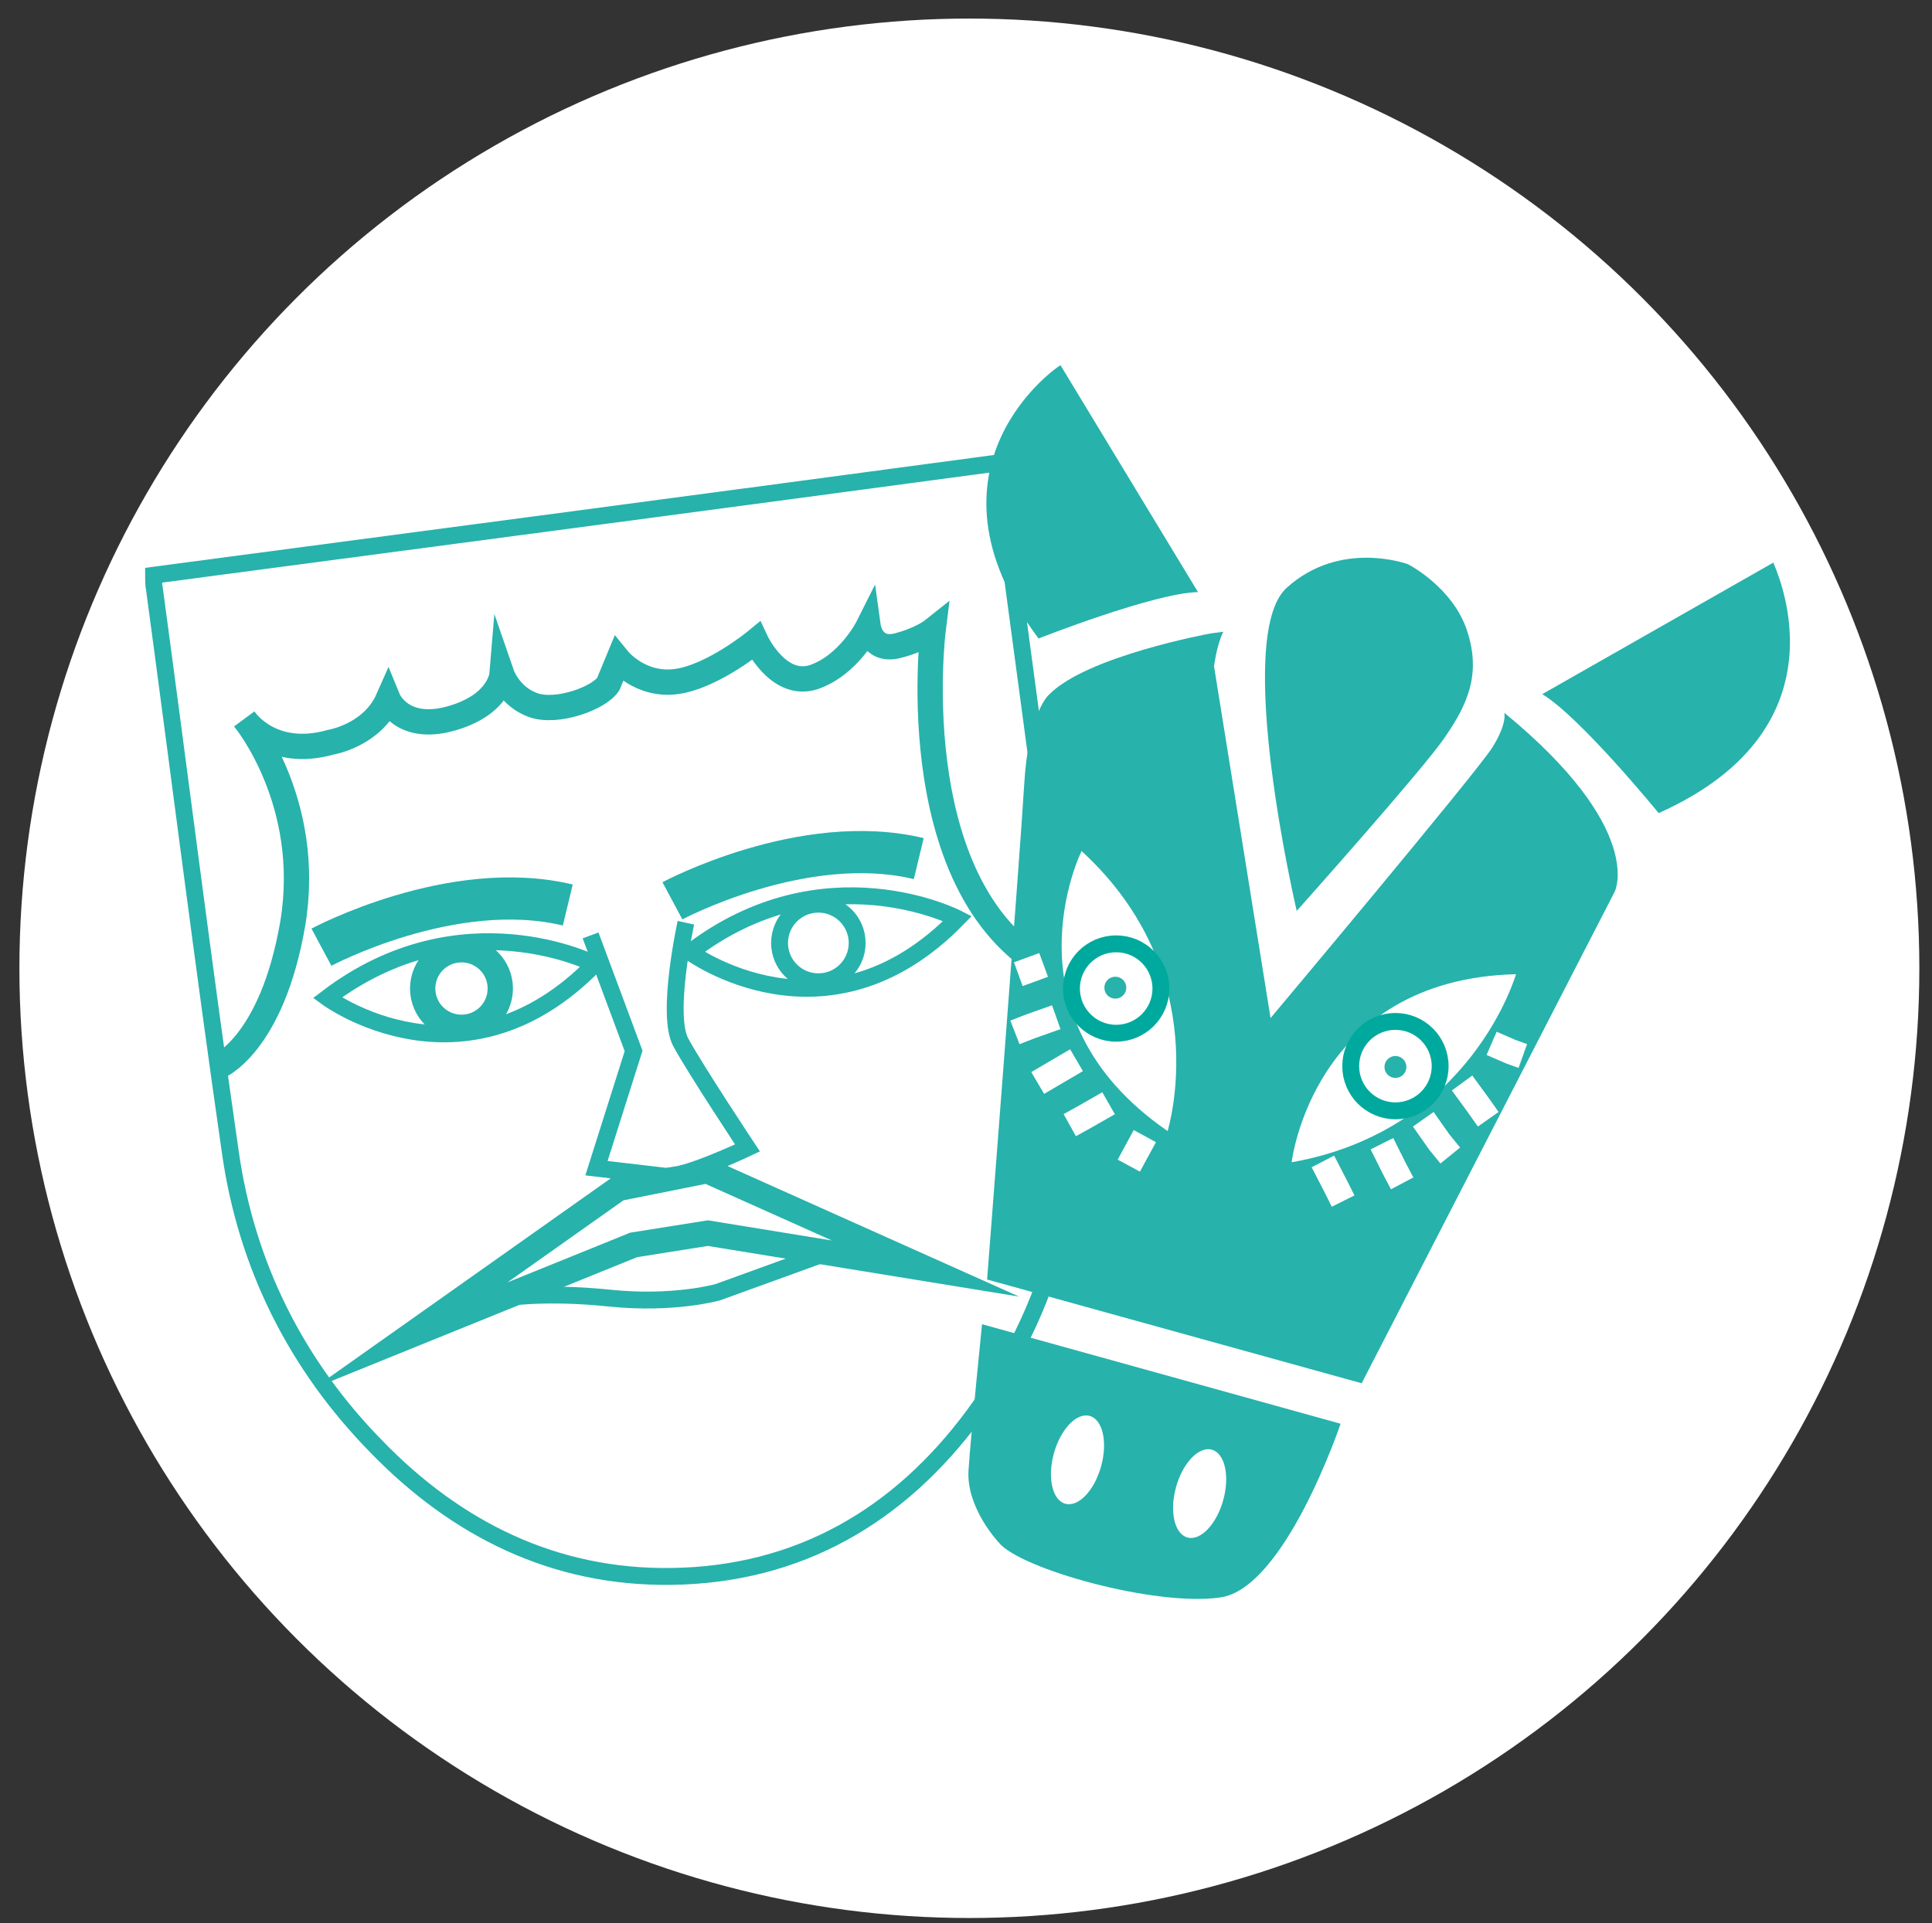 <?xml version="1.0" encoding="utf-8"?>
<!-- Generator: Adobe Illustrator 24.1.1, SVG Export Plug-In . SVG Version: 6.00 Build 0)  -->
<svg version="1.1" id="Capa_1" xmlns="http://www.w3.org/2000/svg" xmlns:xlink="http://www.w3.org/1999/xlink" x="0px" y="0px"
	 viewBox="0 0 229 228" style="enable-background:new 0 0 229 228;" xml:space="preserve">
<rect x="0" y="0" width="229" height="228" fill="#333333" stroke="none"/>
<style type="text/css">
	.st0{fill:#FFFFFF;}
	.st1{fill:#FFFFFF;stroke:#27B2AC;stroke-width:2;stroke-miterlimit:10;}
	.st2{fill:#FFFFFF;stroke:#27B2AC;stroke-width:3;stroke-miterlimit:10;}
	.st3{fill:#FFFFFF;stroke:#27B2AC;stroke-width:5;stroke-miterlimit:10;}
	.st4{fill:#27B2AC;}
	.st5{fill:#FFFFFF;stroke:#00A99D;stroke-width:2;stroke-miterlimit:10;}
	.st6{fill:#FFFFFF;stroke:#FFFFFF;stroke-width:3;stroke-miterlimit:10;}
</style>
<circle class="st0" cx="114.9" cy="114.8" r="112.6"/>
<g>
	<path class="st1" d="M18.2,68.2c33.3-4.4,66.5-8.8,100-13.3c0.1,0.9,0.2,1.6,0.3,2.3c2.8,21,5.7,42,8.3,63
		c2.2,17.2-0.9,33.4-11.4,47.6c-8.8,11.9-20.7,18.9-35.8,19.1c-13.9,0.2-25.5-5.6-35-15.4c-9.5-9.7-15.4-21.5-17.3-34.9
		c-3.2-22.2-6-44.6-9-66.8C18.2,69.3,18.2,68.8,18.2,68.2z"/>
	<path class="st2" d="M25.8,126.5c0,0,6.4-2.5,8.9-17C37.1,95.1,29,85.3,29,85.3S32.1,90,39.2,88c0,0,4.9-0.8,6.8-5.1
		c0,0,1.6,3.9,7.4,2.3s6.1-5.2,6.1-5.2s0.9,2.6,3.7,3.6c2.8,1,7.8-0.8,8.9-2.5l1.2-2.9c0,0,2.6,3.2,6.9,2.6c4.3-0.6,9.4-4.8,9.4-4.8
		s2.6,5.6,6.8,4.3c4.2-1.4,6.5-6,6.5-6s0.4,2.9,3.3,2.3c2.9-0.7,4.4-1.9,4.4-1.9s-4.1,32.8,15.7,41.2"/>
	<polygon class="st2" points="48.7,158.3 73.3,140.9 83.8,138.8 109.7,150.4 83.9,146.2 75.1,147.6 	"/>
	<path class="st1" d="M59.7,153.9c0,0,4.8-0.8,12.5,0c7.7,0.8,12.9-0.7,12.9-0.7l12.4-4.5"/>
	<path class="st1" d="M38.8,118.3c0,0,16.2,11.9,31.7-4C70.5,114.3,54.7,106.2,38.8,118.3z"/>
	<path class="st1" d="M81.8,112.9c0,0,16.2,11.9,31.7-4C113.5,108.9,97.7,100.7,81.8,112.9z"/>
	<circle class="st2" cx="54.7" cy="117.2" r="4.6"/>
	<circle class="st1" cx="97" cy="111.8" r="4.6"/>
	<path class="st1" d="M81.3,109.4c0,0-2.4,10.9-0.6,14.2s7.9,12.5,7.9,12.5s-5.3,2.5-8,3.1c-2.7,0.5-2.2,0.2-2.2,0.2l-7.7-0.9
		l4.4-13.9l-5.1-13.7"/>
	<path class="st3" d="M38.1,112.3c0,0,15.5-8.3,29.2-5"/>
	<path class="st3" d="M79.7,106.8c0,0,15.5-8.3,29.2-5"/>
	<path class="st4" d="M123.1,75.7c0,0,13.7-5.4,18.9-5.5l-16.3-26.9C125.7,43.2,107.8,55.2,123.1,75.7z"/>
	<path class="st4" d="M196.6,96.4c0,0-9.3-11.4-13.8-14.1l27.4-15.6C210.1,66.8,219.9,86,196.6,96.4z"/>
	<path class="st4" d="M153.7,108c0,0-7.6-32.5-1.2-38.3c6.4-5.8,14.4-2.8,14.4-2.8s5.3,2.7,7,7.9s0,8.8-2.7,12.7
		C168.6,91.3,153.7,108,153.7,108z"/>
	<path class="st4" d="M117,151.7l44.4,12.3l30-58.3c0,0,3.7-7.4-13.1-21.2c0,0,0.4,1.2-1.4,4.1c-1.8,2.9-26.3,32.1-26.3,32.1
		L143.9,79c0,0,0.3-2.5,1.1-4.1l-1.5,0.2c0,0-14.8,2.7-19.2,7.3c0,0-2.4,2.1-2.9,10.6S117,151.7,117,151.7z"/>
	<path class="st4" d="M116.4,157l42.5,11.8c0,0-6.6,19.6-14.3,20.6c-7.7,1.1-23.7-3.4-26.2-6.5c0,0-3.9-4.1-3.6-8.6
		C115.1,169.8,116.4,157,116.4,157z"/>
	
		<ellipse transform="matrix(0.268 -0.964 0.964 0.268 -66.614 266.604)" class="st0" cx="142.1" cy="177.1" rx="5.4" ry="2.9"/>
	
		<ellipse transform="matrix(0.268 -0.964 0.964 0.268 -73.349 249.695)" class="st0" cx="127.6" cy="173.1" rx="5.4" ry="2.9"/>
	<path class="st0" d="M153.1,137.8c0,0,2.5-21.7,26.6-22.3C179.7,115.4,174.5,134,153.1,137.8z"/>
	<path class="st0" d="M128.2,100.9c0,0-9.7,19.5,10.2,33.2C138.4,134,144.2,115.6,128.2,100.9z"/>
	<circle class="st5" cx="132.3" cy="117.2" r="5.3"/>
	<circle class="st5" cx="165.4" cy="126.4" r="5.3"/>
	<circle class="st4" cx="132.2" cy="117.1" r="1.3"/>
	<circle class="st4" cx="165.4" cy="126.5" r="1.3"/>
	<polyline class="st6" points="156.8,137.7 158.3,140.6 159.2,142.4 	"/>
	<polyline class="st6" points="163.8,135.6 165.3,138.6 166.2,140.3 	"/>
	<polyline class="st6" points="168.7,132.7 170.6,135.4 171.9,137 	"/>
	<polyline class="st6" points="173.3,128.4 175.2,131 176.4,132.7 	"/>
	<polyline class="st6" points="176.8,123.7 179.1,124.7 180.5,125.2 	"/>
	<polyline class="st6" points="123.7,114.4 121.8,115.1 120.7,115.5 	"/>
	<polyline class="st6" points="125.2,120.6 122.1,121.7 120.3,122.4 	"/>
	<polyline class="st6" points="127.6,125.7 124.7,127.4 123,128.4 	"/>
	<polyline class="st6" points="131.4,130.8 128.6,132.4 126.8,133.4 	"/>
	<polyline class="st6" points="135.7,134.7 134.5,136.9 133.8,138.2 	"/>
</g>
</svg>
